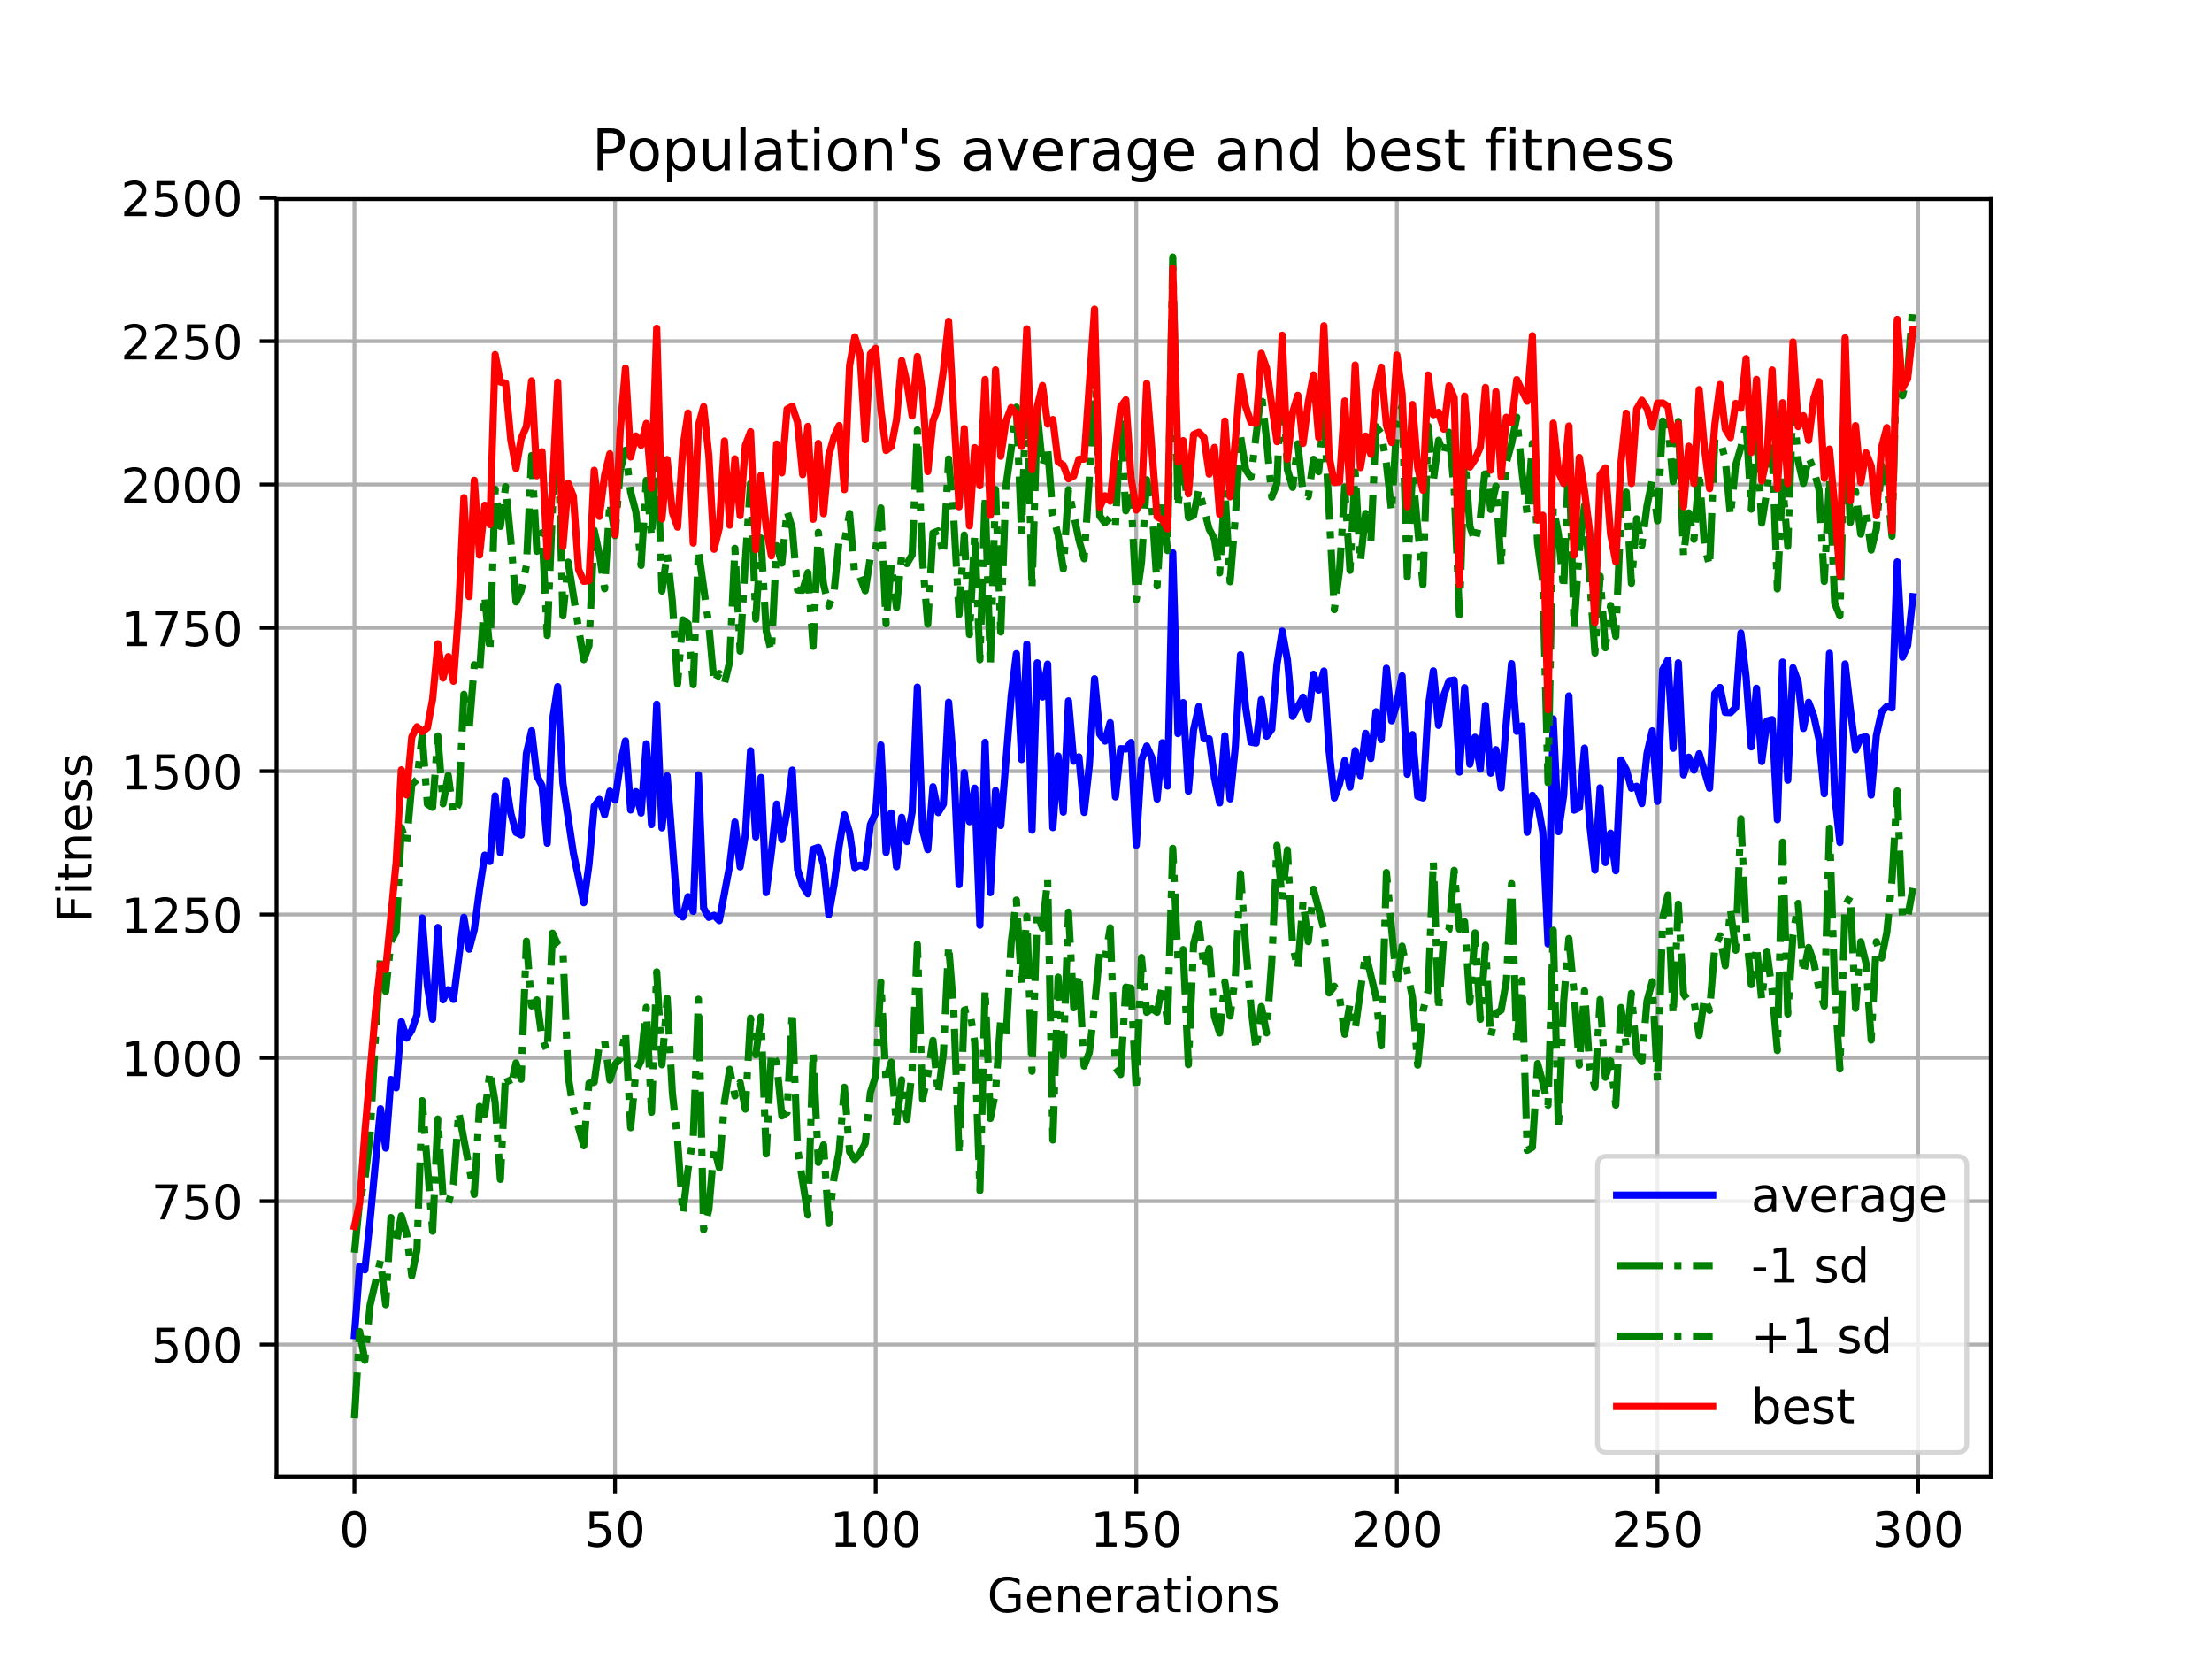 <?xml version="1.0" encoding="utf-8" standalone="no"?>
<!DOCTYPE svg PUBLIC "-//W3C//DTD SVG 1.1//EN"
  "http://www.w3.org/Graphics/SVG/1.1/DTD/svg11.dtd">
<!-- Created with matplotlib (https://matplotlib.org/) -->
<svg height="345.6pt" version="1.1" viewBox="0 0 460.8 345.6" width="460.8pt" xmlns="http://www.w3.org/2000/svg" xmlns:xlink="http://www.w3.org/1999/xlink">
 <defs>
  <style type="text/css">
*{stroke-linecap:butt;stroke-linejoin:round;}
  </style>
 </defs>
 <g id="figure_1">
  <g id="patch_1">
   <path d="M 0 345.6 
L 460.8 345.6 
L 460.8 0 
L 0 0 
z
" style="fill:#ffffff;"/>
  </g>
  <g id="axes_1">
   <g id="patch_2">
    <path d="M 57.6 307.584 
L 414.72 307.584 
L 414.72 41.472 
L 57.6 41.472 
z
" style="fill:#ffffff;"/>
   </g>
   <g id="matplotlib.axis_1">
    <g id="xtick_1">
     <g id="line2d_1">
      <path clip-path="url(#p1819b9c3e0)" d="M 73.833 307.584 
L 73.833 41.472 
" style="fill:none;stroke:#b0b0b0;stroke-linecap:square;stroke-width:0.8;"/>
     </g>
     <g id="line2d_2">
      <defs>
       <path d="M 0 0 
L 0 3.5 
" id="m75e67e2f37" style="stroke:#000000;stroke-width:0.8;"/>
      </defs>
      <g>
       <use style="stroke:#000000;stroke-width:0.8;" x="73.833" xlink:href="#m75e67e2f37" y="307.584"/>
      </g>
     </g>
     <g id="text_1">
      <!-- 0 -->
      <defs>
       <path d="M 31.781 66.406 
Q 24.172 66.406 20.328 58.906 
Q 16.5 51.422 16.5 36.375 
Q 16.5 21.391 20.328 13.891 
Q 24.172 6.391 31.781 6.391 
Q 39.453 6.391 43.281 13.891 
Q 47.125 21.391 47.125 36.375 
Q 47.125 51.422 43.281 58.906 
Q 39.453 66.406 31.781 66.406 
z
M 31.781 74.219 
Q 44.047 74.219 50.516 64.516 
Q 56.984 54.828 56.984 36.375 
Q 56.984 17.969 50.516 8.266 
Q 44.047 -1.422 31.781 -1.422 
Q 19.531 -1.422 13.062 8.266 
Q 6.594 17.969 6.594 36.375 
Q 6.594 54.828 13.062 64.516 
Q 19.531 74.219 31.781 74.219 
z
" id="DejaVuSans-48"/>
      </defs>
      <g transform="translate(70.651 322.182)scale(0.1 -0.1)">
       <use xlink:href="#DejaVuSans-48"/>
      </g>
     </g>
    </g>
    <g id="xtick_2">
     <g id="line2d_3">
      <path clip-path="url(#p1819b9c3e0)" d="M 128.123 307.584 
L 128.123 41.472 
" style="fill:none;stroke:#b0b0b0;stroke-linecap:square;stroke-width:0.8;"/>
     </g>
     <g id="line2d_4">
      <g>
       <use style="stroke:#000000;stroke-width:0.8;" x="128.123" xlink:href="#m75e67e2f37" y="307.584"/>
      </g>
     </g>
     <g id="text_2">
      <!-- 50 -->
      <defs>
       <path d="M 10.797 72.906 
L 49.516 72.906 
L 49.516 64.594 
L 19.828 64.594 
L 19.828 46.734 
Q 21.969 47.469 24.109 47.828 
Q 26.266 48.188 28.422 48.188 
Q 40.625 48.188 47.75 41.5 
Q 54.891 34.812 54.891 23.391 
Q 54.891 11.625 47.562 5.094 
Q 40.234 -1.422 26.906 -1.422 
Q 22.312 -1.422 17.547 -0.641 
Q 12.797 0.141 7.719 1.703 
L 7.719 11.625 
Q 12.109 9.234 16.797 8.062 
Q 21.484 6.891 26.703 6.891 
Q 35.156 6.891 40.078 11.328 
Q 45.016 15.766 45.016 23.391 
Q 45.016 31 40.078 35.438 
Q 35.156 39.891 26.703 39.891 
Q 22.75 39.891 18.812 39.016 
Q 14.891 38.141 10.797 36.281 
z
" id="DejaVuSans-53"/>
      </defs>
      <g transform="translate(121.76 322.182)scale(0.1 -0.1)">
       <use xlink:href="#DejaVuSans-53"/>
       <use x="63.623" xlink:href="#DejaVuSans-48"/>
      </g>
     </g>
    </g>
    <g id="xtick_3">
     <g id="line2d_5">
      <path clip-path="url(#p1819b9c3e0)" d="M 182.413 307.584 
L 182.413 41.472 
" style="fill:none;stroke:#b0b0b0;stroke-linecap:square;stroke-width:0.8;"/>
     </g>
     <g id="line2d_6">
      <g>
       <use style="stroke:#000000;stroke-width:0.8;" x="182.413" xlink:href="#m75e67e2f37" y="307.584"/>
      </g>
     </g>
     <g id="text_3">
      <!-- 100 -->
      <defs>
       <path d="M 12.406 8.297 
L 28.516 8.297 
L 28.516 63.922 
L 10.984 60.406 
L 10.984 69.391 
L 28.422 72.906 
L 38.281 72.906 
L 38.281 8.297 
L 54.391 8.297 
L 54.391 0 
L 12.406 0 
z
" id="DejaVuSans-49"/>
      </defs>
      <g transform="translate(172.869 322.182)scale(0.1 -0.1)">
       <use xlink:href="#DejaVuSans-49"/>
       <use x="63.623" xlink:href="#DejaVuSans-48"/>
       <use x="127.246" xlink:href="#DejaVuSans-48"/>
      </g>
     </g>
    </g>
    <g id="xtick_4">
     <g id="line2d_7">
      <path clip-path="url(#p1819b9c3e0)" d="M 236.703 307.584 
L 236.703 41.472 
" style="fill:none;stroke:#b0b0b0;stroke-linecap:square;stroke-width:0.8;"/>
     </g>
     <g id="line2d_8">
      <g>
       <use style="stroke:#000000;stroke-width:0.8;" x="236.703" xlink:href="#m75e67e2f37" y="307.584"/>
      </g>
     </g>
     <g id="text_4">
      <!-- 150 -->
      <g transform="translate(227.159 322.182)scale(0.1 -0.1)">
       <use xlink:href="#DejaVuSans-49"/>
       <use x="63.623" xlink:href="#DejaVuSans-53"/>
       <use x="127.246" xlink:href="#DejaVuSans-48"/>
      </g>
     </g>
    </g>
    <g id="xtick_5">
     <g id="line2d_9">
      <path clip-path="url(#p1819b9c3e0)" d="M 290.993 307.584 
L 290.993 41.472 
" style="fill:none;stroke:#b0b0b0;stroke-linecap:square;stroke-width:0.8;"/>
     </g>
     <g id="line2d_10">
      <g>
       <use style="stroke:#000000;stroke-width:0.8;" x="290.993" xlink:href="#m75e67e2f37" y="307.584"/>
      </g>
     </g>
     <g id="text_5">
      <!-- 200 -->
      <defs>
       <path d="M 19.188 8.297 
L 53.609 8.297 
L 53.609 0 
L 7.328 0 
L 7.328 8.297 
Q 12.938 14.109 22.625 23.891 
Q 32.328 33.688 34.812 36.531 
Q 39.547 41.844 41.422 45.531 
Q 43.312 49.219 43.312 52.781 
Q 43.312 58.594 39.234 62.25 
Q 35.156 65.922 28.609 65.922 
Q 23.969 65.922 18.812 64.312 
Q 13.672 62.703 7.812 59.422 
L 7.812 69.391 
Q 13.766 71.781 18.938 73 
Q 24.125 74.219 28.422 74.219 
Q 39.75 74.219 46.484 68.547 
Q 53.219 62.891 53.219 53.422 
Q 53.219 48.922 51.531 44.891 
Q 49.859 40.875 45.406 35.406 
Q 44.188 33.984 37.641 27.219 
Q 31.109 20.453 19.188 8.297 
z
" id="DejaVuSans-50"/>
      </defs>
      <g transform="translate(281.449 322.182)scale(0.1 -0.1)">
       <use xlink:href="#DejaVuSans-50"/>
       <use x="63.623" xlink:href="#DejaVuSans-48"/>
       <use x="127.246" xlink:href="#DejaVuSans-48"/>
      </g>
     </g>
    </g>
    <g id="xtick_6">
     <g id="line2d_11">
      <path clip-path="url(#p1819b9c3e0)" d="M 345.283 307.584 
L 345.283 41.472 
" style="fill:none;stroke:#b0b0b0;stroke-linecap:square;stroke-width:0.8;"/>
     </g>
     <g id="line2d_12">
      <g>
       <use style="stroke:#000000;stroke-width:0.8;" x="345.283" xlink:href="#m75e67e2f37" y="307.584"/>
      </g>
     </g>
     <g id="text_6">
      <!-- 250 -->
      <g transform="translate(335.739 322.182)scale(0.1 -0.1)">
       <use xlink:href="#DejaVuSans-50"/>
       <use x="63.623" xlink:href="#DejaVuSans-53"/>
       <use x="127.246" xlink:href="#DejaVuSans-48"/>
      </g>
     </g>
    </g>
    <g id="xtick_7">
     <g id="line2d_13">
      <path clip-path="url(#p1819b9c3e0)" d="M 399.573 307.584 
L 399.573 41.472 
" style="fill:none;stroke:#b0b0b0;stroke-linecap:square;stroke-width:0.8;"/>
     </g>
     <g id="line2d_14">
      <g>
       <use style="stroke:#000000;stroke-width:0.8;" x="399.573" xlink:href="#m75e67e2f37" y="307.584"/>
      </g>
     </g>
     <g id="text_7">
      <!-- 300 -->
      <defs>
       <path d="M 40.578 39.312 
Q 47.656 37.797 51.625 33 
Q 55.609 28.219 55.609 21.188 
Q 55.609 10.406 48.188 4.484 
Q 40.766 -1.422 27.094 -1.422 
Q 22.516 -1.422 17.656 -0.516 
Q 12.797 0.391 7.625 2.203 
L 7.625 11.719 
Q 11.719 9.328 16.594 8.109 
Q 21.484 6.891 26.812 6.891 
Q 36.078 6.891 40.938 10.547 
Q 45.797 14.203 45.797 21.188 
Q 45.797 27.641 41.281 31.266 
Q 36.766 34.906 28.719 34.906 
L 20.219 34.906 
L 20.219 43.016 
L 29.109 43.016 
Q 36.375 43.016 40.234 45.922 
Q 44.094 48.828 44.094 54.297 
Q 44.094 59.906 40.109 62.906 
Q 36.141 65.922 28.719 65.922 
Q 24.656 65.922 20.016 65.031 
Q 15.375 64.156 9.812 62.312 
L 9.812 71.094 
Q 15.438 72.656 20.344 73.438 
Q 25.25 74.219 29.594 74.219 
Q 40.828 74.219 47.359 69.109 
Q 53.906 64.016 53.906 55.328 
Q 53.906 49.266 50.438 45.094 
Q 46.969 40.922 40.578 39.312 
z
" id="DejaVuSans-51"/>
      </defs>
      <g transform="translate(390.029 322.182)scale(0.1 -0.1)">
       <use xlink:href="#DejaVuSans-51"/>
       <use x="63.623" xlink:href="#DejaVuSans-48"/>
       <use x="127.246" xlink:href="#DejaVuSans-48"/>
      </g>
     </g>
    </g>
    <g id="text_8">
     <!-- Generations -->
     <defs>
      <path d="M 59.516 10.406 
L 59.516 29.984 
L 43.406 29.984 
L 43.406 38.094 
L 69.281 38.094 
L 69.281 6.781 
Q 63.578 2.734 56.688 0.656 
Q 49.812 -1.422 42 -1.422 
Q 24.906 -1.422 15.25 8.562 
Q 5.609 18.562 5.609 36.375 
Q 5.609 54.25 15.25 64.234 
Q 24.906 74.219 42 74.219 
Q 49.125 74.219 55.547 72.453 
Q 61.969 70.703 67.391 67.281 
L 67.391 56.781 
Q 61.922 61.422 55.766 63.766 
Q 49.609 66.109 42.828 66.109 
Q 29.438 66.109 22.719 58.641 
Q 16.016 51.172 16.016 36.375 
Q 16.016 21.625 22.719 14.156 
Q 29.438 6.688 42.828 6.688 
Q 48.047 6.688 52.141 7.594 
Q 56.25 8.5 59.516 10.406 
z
" id="DejaVuSans-71"/>
      <path d="M 56.203 29.594 
L 56.203 25.203 
L 14.891 25.203 
Q 15.484 15.922 20.484 11.062 
Q 25.484 6.203 34.422 6.203 
Q 39.594 6.203 44.453 7.469 
Q 49.312 8.734 54.109 11.281 
L 54.109 2.781 
Q 49.266 0.734 44.188 -0.344 
Q 39.109 -1.422 33.891 -1.422 
Q 20.797 -1.422 13.156 6.188 
Q 5.516 13.812 5.516 26.812 
Q 5.516 40.234 12.766 48.109 
Q 20.016 56 32.328 56 
Q 43.359 56 49.781 48.891 
Q 56.203 41.797 56.203 29.594 
z
M 47.219 32.234 
Q 47.125 39.594 43.094 43.984 
Q 39.062 48.391 32.422 48.391 
Q 24.906 48.391 20.391 44.141 
Q 15.875 39.891 15.188 32.172 
z
" id="DejaVuSans-101"/>
      <path d="M 54.891 33.016 
L 54.891 0 
L 45.906 0 
L 45.906 32.719 
Q 45.906 40.484 42.875 44.328 
Q 39.844 48.188 33.797 48.188 
Q 26.516 48.188 22.312 43.547 
Q 18.109 38.922 18.109 30.906 
L 18.109 0 
L 9.078 0 
L 9.078 54.688 
L 18.109 54.688 
L 18.109 46.188 
Q 21.344 51.125 25.703 53.562 
Q 30.078 56 35.797 56 
Q 45.219 56 50.047 50.172 
Q 54.891 44.344 54.891 33.016 
z
" id="DejaVuSans-110"/>
      <path d="M 41.109 46.297 
Q 39.594 47.172 37.812 47.578 
Q 36.031 48 33.891 48 
Q 26.266 48 22.188 43.047 
Q 18.109 38.094 18.109 28.812 
L 18.109 0 
L 9.078 0 
L 9.078 54.688 
L 18.109 54.688 
L 18.109 46.188 
Q 20.953 51.172 25.484 53.578 
Q 30.031 56 36.531 56 
Q 37.453 56 38.578 55.875 
Q 39.703 55.766 41.062 55.516 
z
" id="DejaVuSans-114"/>
      <path d="M 34.281 27.484 
Q 23.391 27.484 19.188 25 
Q 14.984 22.516 14.984 16.5 
Q 14.984 11.719 18.141 8.906 
Q 21.297 6.109 26.703 6.109 
Q 34.188 6.109 38.703 11.406 
Q 43.219 16.703 43.219 25.484 
L 43.219 27.484 
z
M 52.203 31.203 
L 52.203 0 
L 43.219 0 
L 43.219 8.297 
Q 40.141 3.328 35.547 0.953 
Q 30.953 -1.422 24.312 -1.422 
Q 15.922 -1.422 10.953 3.297 
Q 6 8.016 6 15.922 
Q 6 25.141 12.172 29.828 
Q 18.359 34.516 30.609 34.516 
L 43.219 34.516 
L 43.219 35.406 
Q 43.219 41.609 39.141 45 
Q 35.062 48.391 27.688 48.391 
Q 23 48.391 18.547 47.266 
Q 14.109 46.141 10.016 43.891 
L 10.016 52.203 
Q 14.938 54.109 19.578 55.047 
Q 24.219 56 28.609 56 
Q 40.484 56 46.344 49.844 
Q 52.203 43.703 52.203 31.203 
z
" id="DejaVuSans-97"/>
      <path d="M 18.312 70.219 
L 18.312 54.688 
L 36.812 54.688 
L 36.812 47.703 
L 18.312 47.703 
L 18.312 18.016 
Q 18.312 11.328 20.141 9.422 
Q 21.969 7.516 27.594 7.516 
L 36.812 7.516 
L 36.812 0 
L 27.594 0 
Q 17.188 0 13.234 3.875 
Q 9.281 7.766 9.281 18.016 
L 9.281 47.703 
L 2.688 47.703 
L 2.688 54.688 
L 9.281 54.688 
L 9.281 70.219 
z
" id="DejaVuSans-116"/>
      <path d="M 9.422 54.688 
L 18.406 54.688 
L 18.406 0 
L 9.422 0 
z
M 9.422 75.984 
L 18.406 75.984 
L 18.406 64.594 
L 9.422 64.594 
z
" id="DejaVuSans-105"/>
      <path d="M 30.609 48.391 
Q 23.391 48.391 19.188 42.75 
Q 14.984 37.109 14.984 27.297 
Q 14.984 17.484 19.156 11.844 
Q 23.344 6.203 30.609 6.203 
Q 37.797 6.203 41.984 11.859 
Q 46.188 17.531 46.188 27.297 
Q 46.188 37.016 41.984 42.703 
Q 37.797 48.391 30.609 48.391 
z
M 30.609 56 
Q 42.328 56 49.016 48.375 
Q 55.719 40.766 55.719 27.297 
Q 55.719 13.875 49.016 6.219 
Q 42.328 -1.422 30.609 -1.422 
Q 18.844 -1.422 12.172 6.219 
Q 5.516 13.875 5.516 27.297 
Q 5.516 40.766 12.172 48.375 
Q 18.844 56 30.609 56 
z
" id="DejaVuSans-111"/>
      <path d="M 44.281 53.078 
L 44.281 44.578 
Q 40.484 46.531 36.375 47.5 
Q 32.281 48.484 27.875 48.484 
Q 21.188 48.484 17.844 46.438 
Q 14.5 44.391 14.5 40.281 
Q 14.5 37.156 16.891 35.375 
Q 19.281 33.594 26.516 31.984 
L 29.594 31.297 
Q 39.156 29.25 43.188 25.516 
Q 47.219 21.781 47.219 15.094 
Q 47.219 7.469 41.188 3.016 
Q 35.156 -1.422 24.609 -1.422 
Q 20.219 -1.422 15.453 -0.562 
Q 10.688 0.297 5.422 2 
L 5.422 11.281 
Q 10.406 8.688 15.234 7.391 
Q 20.062 6.109 24.812 6.109 
Q 31.156 6.109 34.562 8.281 
Q 37.984 10.453 37.984 14.406 
Q 37.984 18.062 35.516 20.016 
Q 33.062 21.969 24.703 23.781 
L 21.578 24.516 
Q 13.234 26.266 9.516 29.906 
Q 5.812 33.547 5.812 39.891 
Q 5.812 47.609 11.281 51.797 
Q 16.75 56 26.812 56 
Q 31.781 56 36.172 55.266 
Q 40.578 54.547 44.281 53.078 
z
" id="DejaVuSans-115"/>
     </defs>
     <g transform="translate(205.662 335.861)scale(0.1 -0.1)">
      <use xlink:href="#DejaVuSans-71"/>
      <use x="77.49" xlink:href="#DejaVuSans-101"/>
      <use x="139.014" xlink:href="#DejaVuSans-110"/>
      <use x="202.393" xlink:href="#DejaVuSans-101"/>
      <use x="263.916" xlink:href="#DejaVuSans-114"/>
      <use x="305.029" xlink:href="#DejaVuSans-97"/>
      <use x="366.309" xlink:href="#DejaVuSans-116"/>
      <use x="405.518" xlink:href="#DejaVuSans-105"/>
      <use x="433.301" xlink:href="#DejaVuSans-111"/>
      <use x="494.482" xlink:href="#DejaVuSans-110"/>
      <use x="557.861" xlink:href="#DejaVuSans-115"/>
     </g>
    </g>
   </g>
   <g id="matplotlib.axis_2">
    <g id="ytick_1">
     <g id="line2d_15">
      <path clip-path="url(#p1819b9c3e0)" d="M 57.6 280.083 
L 414.72 280.083 
" style="fill:none;stroke:#b0b0b0;stroke-linecap:square;stroke-width:0.8;"/>
     </g>
     <g id="line2d_16">
      <defs>
       <path d="M 0 0 
L -3.5 0 
" id="m2880aa1043" style="stroke:#000000;stroke-width:0.8;"/>
      </defs>
      <g>
       <use style="stroke:#000000;stroke-width:0.8;" x="57.6" xlink:href="#m2880aa1043" y="280.083"/>
      </g>
     </g>
     <g id="text_9">
      <!-- 500 -->
      <g transform="translate(31.512 283.883)scale(0.1 -0.1)">
       <use xlink:href="#DejaVuSans-53"/>
       <use x="63.623" xlink:href="#DejaVuSans-48"/>
       <use x="127.246" xlink:href="#DejaVuSans-48"/>
      </g>
     </g>
    </g>
    <g id="ytick_2">
     <g id="line2d_17">
      <path clip-path="url(#p1819b9c3e0)" d="M 57.6 250.224 
L 414.72 250.224 
" style="fill:none;stroke:#b0b0b0;stroke-linecap:square;stroke-width:0.8;"/>
     </g>
     <g id="line2d_18">
      <g>
       <use style="stroke:#000000;stroke-width:0.8;" x="57.6" xlink:href="#m2880aa1043" y="250.224"/>
      </g>
     </g>
     <g id="text_10">
      <!-- 750 -->
      <defs>
       <path d="M 8.203 72.906 
L 55.078 72.906 
L 55.078 68.703 
L 28.609 0 
L 18.312 0 
L 43.219 64.594 
L 8.203 64.594 
z
" id="DejaVuSans-55"/>
      </defs>
      <g transform="translate(31.512 254.023)scale(0.1 -0.1)">
       <use xlink:href="#DejaVuSans-55"/>
       <use x="63.623" xlink:href="#DejaVuSans-53"/>
       <use x="127.246" xlink:href="#DejaVuSans-48"/>
      </g>
     </g>
    </g>
    <g id="ytick_3">
     <g id="line2d_19">
      <path clip-path="url(#p1819b9c3e0)" d="M 57.6 220.365 
L 414.72 220.365 
" style="fill:none;stroke:#b0b0b0;stroke-linecap:square;stroke-width:0.8;"/>
     </g>
     <g id="line2d_20">
      <g>
       <use style="stroke:#000000;stroke-width:0.8;" x="57.6" xlink:href="#m2880aa1043" y="220.365"/>
      </g>
     </g>
     <g id="text_11">
      <!-- 1000 -->
      <g transform="translate(25.15 224.164)scale(0.1 -0.1)">
       <use xlink:href="#DejaVuSans-49"/>
       <use x="63.623" xlink:href="#DejaVuSans-48"/>
       <use x="127.246" xlink:href="#DejaVuSans-48"/>
       <use x="190.869" xlink:href="#DejaVuSans-48"/>
      </g>
     </g>
    </g>
    <g id="ytick_4">
     <g id="line2d_21">
      <path clip-path="url(#p1819b9c3e0)" d="M 57.6 190.506 
L 414.72 190.506 
" style="fill:none;stroke:#b0b0b0;stroke-linecap:square;stroke-width:0.8;"/>
     </g>
     <g id="line2d_22">
      <g>
       <use style="stroke:#000000;stroke-width:0.8;" x="57.6" xlink:href="#m2880aa1043" y="190.506"/>
      </g>
     </g>
     <g id="text_12">
      <!-- 1250 -->
      <g transform="translate(25.15 194.305)scale(0.1 -0.1)">
       <use xlink:href="#DejaVuSans-49"/>
       <use x="63.623" xlink:href="#DejaVuSans-50"/>
       <use x="127.246" xlink:href="#DejaVuSans-53"/>
       <use x="190.869" xlink:href="#DejaVuSans-48"/>
      </g>
     </g>
    </g>
    <g id="ytick_5">
     <g id="line2d_23">
      <path clip-path="url(#p1819b9c3e0)" d="M 57.6 160.646 
L 414.72 160.646 
" style="fill:none;stroke:#b0b0b0;stroke-linecap:square;stroke-width:0.8;"/>
     </g>
     <g id="line2d_24">
      <g>
       <use style="stroke:#000000;stroke-width:0.8;" x="57.6" xlink:href="#m2880aa1043" y="160.646"/>
      </g>
     </g>
     <g id="text_13">
      <!-- 1500 -->
      <g transform="translate(25.15 164.446)scale(0.1 -0.1)">
       <use xlink:href="#DejaVuSans-49"/>
       <use x="63.623" xlink:href="#DejaVuSans-53"/>
       <use x="127.246" xlink:href="#DejaVuSans-48"/>
       <use x="190.869" xlink:href="#DejaVuSans-48"/>
      </g>
     </g>
    </g>
    <g id="ytick_6">
     <g id="line2d_25">
      <path clip-path="url(#p1819b9c3e0)" d="M 57.6 130.787 
L 414.72 130.787 
" style="fill:none;stroke:#b0b0b0;stroke-linecap:square;stroke-width:0.8;"/>
     </g>
     <g id="line2d_26">
      <g>
       <use style="stroke:#000000;stroke-width:0.8;" x="57.6" xlink:href="#m2880aa1043" y="130.787"/>
      </g>
     </g>
     <g id="text_14">
      <!-- 1750 -->
      <g transform="translate(25.15 134.586)scale(0.1 -0.1)">
       <use xlink:href="#DejaVuSans-49"/>
       <use x="63.623" xlink:href="#DejaVuSans-55"/>
       <use x="127.246" xlink:href="#DejaVuSans-53"/>
       <use x="190.869" xlink:href="#DejaVuSans-48"/>
      </g>
     </g>
    </g>
    <g id="ytick_7">
     <g id="line2d_27">
      <path clip-path="url(#p1819b9c3e0)" d="M 57.6 100.928 
L 414.72 100.928 
" style="fill:none;stroke:#b0b0b0;stroke-linecap:square;stroke-width:0.8;"/>
     </g>
     <g id="line2d_28">
      <g>
       <use style="stroke:#000000;stroke-width:0.8;" x="57.6" xlink:href="#m2880aa1043" y="100.928"/>
      </g>
     </g>
     <g id="text_15">
      <!-- 2000 -->
      <g transform="translate(25.15 104.727)scale(0.1 -0.1)">
       <use xlink:href="#DejaVuSans-50"/>
       <use x="63.623" xlink:href="#DejaVuSans-48"/>
       <use x="127.246" xlink:href="#DejaVuSans-48"/>
       <use x="190.869" xlink:href="#DejaVuSans-48"/>
      </g>
     </g>
    </g>
    <g id="ytick_8">
     <g id="line2d_29">
      <path clip-path="url(#p1819b9c3e0)" d="M 57.6 71.069 
L 414.72 71.069 
" style="fill:none;stroke:#b0b0b0;stroke-linecap:square;stroke-width:0.8;"/>
     </g>
     <g id="line2d_30">
      <g>
       <use style="stroke:#000000;stroke-width:0.8;" x="57.6" xlink:href="#m2880aa1043" y="71.069"/>
      </g>
     </g>
     <g id="text_16">
      <!-- 2250 -->
      <g transform="translate(25.15 74.868)scale(0.1 -0.1)">
       <use xlink:href="#DejaVuSans-50"/>
       <use x="63.623" xlink:href="#DejaVuSans-50"/>
       <use x="127.246" xlink:href="#DejaVuSans-53"/>
       <use x="190.869" xlink:href="#DejaVuSans-48"/>
      </g>
     </g>
    </g>
    <g id="ytick_9">
     <g id="line2d_31">
      <path clip-path="url(#p1819b9c3e0)" d="M 57.6 41.209 
L 414.72 41.209 
" style="fill:none;stroke:#b0b0b0;stroke-linecap:square;stroke-width:0.8;"/>
     </g>
     <g id="line2d_32">
      <g>
       <use style="stroke:#000000;stroke-width:0.8;" x="57.6" xlink:href="#m2880aa1043" y="41.209"/>
      </g>
     </g>
     <g id="text_17">
      <!-- 2500 -->
      <g transform="translate(25.15 45.009)scale(0.1 -0.1)">
       <use xlink:href="#DejaVuSans-50"/>
       <use x="63.623" xlink:href="#DejaVuSans-53"/>
       <use x="127.246" xlink:href="#DejaVuSans-48"/>
       <use x="190.869" xlink:href="#DejaVuSans-48"/>
      </g>
     </g>
    </g>
    <g id="text_18">
     <!-- Fitness -->
     <defs>
      <path d="M 9.812 72.906 
L 51.703 72.906 
L 51.703 64.594 
L 19.672 64.594 
L 19.672 43.109 
L 48.578 43.109 
L 48.578 34.812 
L 19.672 34.812 
L 19.672 0 
L 9.812 0 
z
" id="DejaVuSans-70"/>
     </defs>
     <g transform="translate(19.07 192.202)rotate(-90)scale(0.1 -0.1)">
      <use xlink:href="#DejaVuSans-70"/>
      <use x="57.41" xlink:href="#DejaVuSans-105"/>
      <use x="85.193" xlink:href="#DejaVuSans-116"/>
      <use x="124.402" xlink:href="#DejaVuSans-110"/>
      <use x="187.781" xlink:href="#DejaVuSans-101"/>
      <use x="249.305" xlink:href="#DejaVuSans-115"/>
      <use x="301.404" xlink:href="#DejaVuSans-115"/>
     </g>
    </g>
   </g>
   <g id="line2d_33">
    <path clip-path="url(#p1819b9c3e0)" d="M 73.833 278.227 
L 74.919 263.78 
L 76.004 264.54 
L 77.09 254.168 
L 79.262 230.969 
L 80.348 239.167 
L 81.433 224.884 
L 82.519 226.62 
L 83.605 212.833 
L 84.691 216.259 
L 85.777 214.608 
L 86.862 211.383 
L 87.948 191.228 
L 89.034 205.341 
L 90.12 212.332 
L 91.206 193.215 
L 92.291 208.28 
L 93.377 206.174 
L 94.463 208.2 
L 96.635 191.097 
L 97.72 197.73 
L 98.806 193.645 
L 99.892 185.336 
L 100.978 178.14 
L 102.064 179.465 
L 103.149 165.79 
L 104.235 177.67 
L 105.321 162.622 
L 106.407 169.42 
L 107.493 173.409 
L 108.578 173.948 
L 109.664 156.934 
L 110.75 152.235 
L 111.836 161.573 
L 112.922 163.677 
L 114.007 175.664 
L 115.093 150.112 
L 116.179 143.035 
L 117.265 163.131 
L 119.436 177.66 
L 121.608 188.047 
L 122.694 180.079 
L 123.78 167.962 
L 124.865 166.541 
L 125.951 169.733 
L 127.037 164.811 
L 128.123 166.663 
L 129.209 159.195 
L 130.294 154.342 
L 131.38 168.733 
L 132.466 164.915 
L 133.552 169.375 
L 134.638 154.95 
L 135.723 171.78 
L 136.809 146.702 
L 137.895 172.471 
L 138.981 161.622 
L 141.152 190.022 
L 142.238 191.026 
L 143.324 186.793 
L 144.41 189.854 
L 145.496 161.407 
L 146.581 189.199 
L 147.667 191.111 
L 148.753 190.662 
L 149.839 191.788 
L 152.01 180.283 
L 153.096 171.258 
L 154.182 180.59 
L 155.268 173.91 
L 156.354 156.391 
L 157.439 174.354 
L 158.525 161.959 
L 159.611 185.936 
L 160.697 177.532 
L 161.783 167.508 
L 162.868 174.883 
L 163.954 169.119 
L 165.04 160.425 
L 166.126 181.046 
L 167.212 184.495 
L 168.297 186.201 
L 169.383 176.915 
L 170.469 176.521 
L 171.555 180.086 
L 172.641 190.564 
L 173.726 184.462 
L 174.812 176.244 
L 175.898 169.735 
L 176.984 173.452 
L 178.07 180.744 
L 179.155 180.213 
L 180.241 180.606 
L 181.327 171.755 
L 182.413 169.318 
L 183.499 155.199 
L 184.584 177.579 
L 185.67 169.369 
L 186.756 180.548 
L 187.842 170.264 
L 188.928 175.314 
L 190.013 169.213 
L 191.099 143.138 
L 192.185 172.88 
L 193.271 176.997 
L 194.357 163.89 
L 195.442 169.278 
L 196.528 167.494 
L 197.614 146.275 
L 198.7 159.626 
L 199.786 184.29 
L 200.871 160.944 
L 201.957 171.176 
L 203.043 164.179 
L 204.129 192.729 
L 205.215 154.642 
L 206.3 185.952 
L 207.386 164.695 
L 208.472 171.974 
L 210.644 145.003 
L 211.729 136.167 
L 212.815 158.22 
L 213.901 134.206 
L 214.987 172.944 
L 216.073 138.076 
L 217.158 145.21 
L 218.244 138.335 
L 219.33 172.417 
L 220.416 157.498 
L 221.502 169.186 
L 222.587 146.012 
L 223.673 158.585 
L 224.759 157.677 
L 225.845 169.241 
L 226.931 159.409 
L 228.016 141.398 
L 229.102 152.948 
L 230.188 154.386 
L 231.274 150.541 
L 232.36 166.013 
L 233.445 155.964 
L 234.531 156.029 
L 235.617 154.664 
L 236.703 176.083 
L 237.789 158.33 
L 238.875 155.414 
L 239.96 157.83 
L 241.046 166.466 
L 242.132 154.722 
L 243.218 163.754 
L 244.304 115.149 
L 245.389 152.825 
L 246.475 146.361 
L 247.561 164.823 
L 248.647 152.026 
L 249.733 147.197 
L 250.818 153.9 
L 251.904 153.92 
L 252.99 162.024 
L 254.076 167.259 
L 255.162 153.275 
L 256.247 166.426 
L 257.333 155.649 
L 258.419 136.406 
L 259.505 147.43 
L 260.591 154.604 
L 261.676 154.797 
L 262.762 145.746 
L 263.848 153.369 
L 264.934 151.925 
L 266.02 138.408 
L 267.105 131.473 
L 268.191 137.434 
L 269.277 149.255 
L 271.449 145.225 
L 272.534 149.807 
L 273.62 140.461 
L 274.706 143.759 
L 275.792 139.791 
L 276.878 156.487 
L 277.963 166.233 
L 279.049 163.316 
L 280.135 158.446 
L 281.221 163.983 
L 282.307 156.366 
L 283.392 161.59 
L 284.478 152.777 
L 285.564 158.016 
L 286.65 148.277 
L 287.736 154.072 
L 288.821 139.21 
L 289.907 150.169 
L 290.993 146.552 
L 292.079 140.794 
L 293.165 161.302 
L 294.25 153.034 
L 295.336 165.887 
L 296.422 166.224 
L 297.508 147.547 
L 298.594 139.756 
L 299.679 151.112 
L 300.765 144.893 
L 301.851 141.859 
L 302.937 141.677 
L 304.023 160.835 
L 305.108 143.263 
L 306.194 159.194 
L 307.28 153.585 
L 308.366 160.215 
L 309.452 146.943 
L 310.537 161.07 
L 311.623 156.169 
L 312.709 164.14 
L 313.795 150.411 
L 314.881 138.253 
L 315.966 152.364 
L 317.052 151.22 
L 318.138 173.386 
L 319.224 165.683 
L 320.31 167.366 
L 321.395 173.377 
L 322.481 196.645 
L 323.567 149.769 
L 324.653 173.258 
L 325.739 165.662 
L 326.824 144.972 
L 327.91 168.763 
L 328.996 168.265 
L 330.082 155.848 
L 331.168 171.643 
L 332.253 181.276 
L 333.339 164.118 
L 334.425 179.683 
L 335.511 173.573 
L 336.597 181.395 
L 337.682 158.308 
L 338.768 160.302 
L 339.854 164.219 
L 340.94 163.796 
L 342.026 167.407 
L 343.111 156.907 
L 344.197 152.249 
L 345.283 166.938 
L 346.369 139.521 
L 347.455 137.502 
L 348.54 155.89 
L 349.626 138.072 
L 350.712 161.42 
L 351.798 157.744 
L 352.884 160.441 
L 353.969 157.017 
L 356.141 164.206 
L 357.227 144.456 
L 358.313 143.21 
L 359.398 148.411 
L 360.484 148.46 
L 361.57 147.411 
L 362.656 131.869 
L 363.742 140.969 
L 364.827 155.593 
L 365.913 143.374 
L 366.999 158.64 
L 368.085 150.195 
L 369.171 149.906 
L 370.256 170.768 
L 371.342 137.916 
L 372.428 162.529 
L 373.514 139.104 
L 374.6 142.115 
L 375.685 151.766 
L 376.771 146.297 
L 377.857 149.182 
L 378.943 154.089 
L 380.029 165.355 
L 381.114 136.095 
L 382.2 165.663 
L 383.286 175.499 
L 384.372 138.308 
L 385.458 147.789 
L 386.543 156.211 
L 387.629 153.719 
L 388.715 153.481 
L 389.801 165.629 
L 390.887 153.191 
L 391.972 148.28 
L 393.058 147.169 
L 394.144 147.484 
L 395.23 117.053 
L 396.316 136.888 
L 397.401 134.457 
L 398.487 124.3 
L 398.487 124.3 
" style="fill:none;stroke:#0000ff;stroke-linecap:square;stroke-width:1.5;"/>
   </g>
   <g id="line2d_34">
    <path clip-path="url(#p1819b9c3e0)" d="M 73.833 295.488 
L 74.919 277.383 
L 76.004 283.394 
L 77.09 271.883 
L 79.262 262.562 
L 80.348 271.804 
L 81.433 253.64 
L 82.519 259.118 
L 83.605 253.278 
L 84.691 256.827 
L 85.777 265.791 
L 86.862 260.335 
L 87.948 229.288 
L 90.12 256.478 
L 91.206 233.111 
L 92.291 249.117 
L 93.377 250.846 
L 94.463 246.774 
L 95.549 231.629 
L 98.806 248.813 
L 99.892 230.485 
L 100.978 232.163 
L 102.064 223.127 
L 103.149 229.665 
L 104.235 245.685 
L 105.321 223.869 
L 106.407 226.351 
L 107.493 221.431 
L 108.578 224.83 
L 109.664 196.053 
L 110.75 209.567 
L 111.836 208.295 
L 112.922 216.369 
L 114.007 218.945 
L 115.093 194.4 
L 116.179 196.769 
L 117.265 197.976 
L 118.351 224.117 
L 119.436 231.039 
L 121.608 238.68 
L 122.694 225.647 
L 123.78 225.46 
L 124.865 217.592 
L 125.951 216.821 
L 127.037 225.012 
L 128.123 221.743 
L 129.209 220.523 
L 130.294 214.884 
L 131.38 234.922 
L 132.466 223.173 
L 133.552 220.972 
L 134.638 209.835 
L 135.723 231.701 
L 136.809 202.459 
L 137.895 221.822 
L 138.981 207.934 
L 140.067 227.684 
L 141.152 237.552 
L 142.238 252.923 
L 143.324 243.68 
L 144.41 237.078 
L 145.496 208.167 
L 146.581 256.168 
L 147.667 251.99 
L 148.753 239.064 
L 149.839 243.28 
L 150.925 229.574 
L 152.01 222.752 
L 153.096 228.284 
L 154.182 225.514 
L 155.268 231.044 
L 156.354 212.099 
L 157.439 219.725 
L 158.525 211.836 
L 159.611 240.383 
L 160.697 219.336 
L 161.783 221.331 
L 162.868 232.465 
L 163.954 231.78 
L 165.04 210.795 
L 166.126 239.188 
L 168.297 253.116 
L 169.383 219.193 
L 170.469 242.153 
L 171.555 238.5 
L 172.641 254.88 
L 173.726 245.428 
L 174.812 239.932 
L 175.898 226.496 
L 176.984 239.94 
L 178.07 241.537 
L 179.155 240.284 
L 180.241 238.139 
L 181.327 227.576 
L 182.413 224.171 
L 183.499 204.582 
L 184.584 225.222 
L 185.67 221.254 
L 186.756 234.531 
L 187.842 224.941 
L 188.928 233.224 
L 190.013 222.83 
L 191.099 196.708 
L 192.185 228.982 
L 193.271 223.973 
L 194.357 216.723 
L 195.442 227.955 
L 196.528 219.348 
L 197.614 196.942 
L 198.7 210.933 
L 199.786 240.561 
L 200.871 210.423 
L 201.957 210.169 
L 203.043 217.053 
L 204.129 248.028 
L 205.215 206.101 
L 206.3 233.002 
L 207.386 227.431 
L 208.472 212.288 
L 209.558 216.597 
L 210.644 196.389 
L 211.729 187.506 
L 212.815 205.216 
L 213.901 190.872 
L 214.987 223.169 
L 216.073 190.131 
L 217.158 193.33 
L 218.244 183.229 
L 219.33 237.485 
L 220.416 203.547 
L 221.502 219.847 
L 222.587 190.014 
L 223.673 209.936 
L 224.759 202.893 
L 225.845 222.09 
L 226.931 219.232 
L 228.016 209.565 
L 229.102 198.384 
L 230.188 199.854 
L 231.274 193.268 
L 232.36 222.444 
L 233.445 223.848 
L 234.531 205.637 
L 235.617 205.845 
L 236.703 227.219 
L 237.789 199.464 
L 238.875 210.893 
L 239.96 210.115 
L 241.046 210.877 
L 242.132 205.32 
L 243.218 212.803 
L 244.304 176.729 
L 245.389 199.928 
L 246.475 197.818 
L 247.561 221.794 
L 248.647 196.658 
L 249.733 192.48 
L 250.818 201.66 
L 251.904 197.589 
L 252.99 211.78 
L 254.076 215.191 
L 255.162 204.546 
L 256.247 211.67 
L 257.333 203.57 
L 258.419 182.002 
L 259.505 197.054 
L 260.591 209.746 
L 261.676 218.691 
L 262.762 209.682 
L 263.848 215.168 
L 264.934 200.277 
L 266.02 176.113 
L 267.105 187.35 
L 268.191 177.047 
L 269.277 196.987 
L 270.363 201.817 
L 271.449 187.747 
L 272.534 196.156 
L 273.62 185.237 
L 275.792 193.511 
L 276.878 206.835 
L 277.963 205.458 
L 279.049 207.755 
L 280.135 215.45 
L 281.221 209.145 
L 282.307 214.39 
L 284.478 198.586 
L 286.65 207.701 
L 287.736 217.864 
L 288.821 181.764 
L 290.993 205.289 
L 292.079 197.088 
L 294.25 207.8 
L 295.336 221.885 
L 296.422 210.624 
L 297.508 206.342 
L 298.594 179.386 
L 299.679 210.505 
L 300.765 195.022 
L 301.851 193.671 
L 302.937 181.306 
L 304.023 193.582 
L 305.108 192.005 
L 306.194 208.755 
L 307.28 194.34 
L 308.366 212.355 
L 309.452 196.886 
L 310.537 216.015 
L 311.623 211.056 
L 312.709 210.455 
L 313.795 204.405 
L 314.881 184.069 
L 315.966 217.836 
L 317.052 204.211 
L 318.138 239.636 
L 319.224 239.013 
L 320.31 221.566 
L 321.395 225.556 
L 322.481 230.242 
L 323.567 193.769 
L 324.653 235.26 
L 325.739 208.612 
L 326.824 195.519 
L 327.91 206.836 
L 328.996 221.875 
L 330.082 206.371 
L 331.168 222.434 
L 332.253 226.519 
L 333.339 208.215 
L 334.425 224.427 
L 335.511 221.012 
L 336.597 230.223 
L 337.682 209.876 
L 338.768 218.084 
L 339.854 206.923 
L 340.94 219.517 
L 342.026 221.155 
L 343.111 208.479 
L 344.197 204.499 
L 345.283 225.373 
L 346.369 191.34 
L 347.455 186.443 
L 348.54 211.457 
L 349.626 188.36 
L 350.712 207.043 
L 351.798 208.641 
L 352.884 208.522 
L 353.969 215.698 
L 355.055 207.933 
L 356.141 210.475 
L 357.227 197.348 
L 358.313 194.938 
L 359.398 201.186 
L 360.484 189.46 
L 361.57 197.949 
L 362.656 170.56 
L 363.742 193.692 
L 364.827 205.115 
L 365.913 197.166 
L 366.999 208.302 
L 368.085 198.163 
L 369.171 206.5 
L 370.256 218.852 
L 371.342 175.437 
L 372.428 211.24 
L 373.514 194.74 
L 374.6 188.194 
L 375.685 202.821 
L 376.771 197.369 
L 377.857 200.466 
L 378.943 206.123 
L 380.029 209.589 
L 381.114 172.53 
L 382.2 205.699 
L 383.286 222.687 
L 384.372 188.701 
L 385.458 186.733 
L 386.543 210.062 
L 387.629 196.172 
L 388.715 200.664 
L 389.801 216.664 
L 390.887 196.174 
L 391.972 199.572 
L 393.058 194.258 
L 394.144 183.272 
L 395.23 164.766 
L 396.316 191.341 
L 397.401 191.079 
L 398.487 185.007 
L 398.487 185.007 
" style="fill:none;stroke:#008000;stroke-dasharray:9.6,2.4,1.5,2.4;stroke-dashoffset:0;stroke-width:1.5;"/>
   </g>
   <g id="line2d_35">
    <path clip-path="url(#p1819b9c3e0)" d="M 73.833 260.966 
L 74.919 250.177 
L 76.004 245.687 
L 77.09 236.452 
L 78.176 216.711 
L 79.262 199.376 
L 80.348 206.531 
L 81.433 196.128 
L 82.519 194.123 
L 83.605 172.389 
L 84.691 175.691 
L 85.777 163.425 
L 86.862 162.431 
L 87.948 153.169 
L 89.034 167.518 
L 90.12 168.186 
L 91.206 153.319 
L 92.291 167.444 
L 93.377 161.501 
L 94.463 169.626 
L 95.549 167.416 
L 96.635 144.64 
L 97.72 152.008 
L 98.806 138.476 
L 99.892 140.188 
L 100.978 124.118 
L 102.064 135.803 
L 103.149 101.915 
L 104.235 109.655 
L 105.321 101.376 
L 106.407 112.489 
L 107.493 125.387 
L 108.578 123.066 
L 109.664 117.815 
L 110.75 94.902 
L 111.836 114.851 
L 112.922 110.985 
L 114.007 132.383 
L 115.093 105.824 
L 116.179 89.301 
L 117.265 128.287 
L 118.351 117.095 
L 120.522 130.848 
L 121.608 137.414 
L 122.694 134.511 
L 123.78 110.464 
L 124.865 115.49 
L 125.951 122.645 
L 127.037 104.611 
L 128.123 111.582 
L 129.209 97.867 
L 130.294 93.8 
L 131.38 102.544 
L 132.466 106.657 
L 133.552 117.779 
L 134.638 100.066 
L 135.723 111.859 
L 136.809 90.945 
L 137.895 123.12 
L 138.981 115.309 
L 140.067 125.293 
L 141.152 142.492 
L 142.238 129.129 
L 143.324 129.905 
L 144.41 142.63 
L 145.496 114.648 
L 147.667 130.232 
L 148.753 142.259 
L 149.839 140.296 
L 150.925 142.364 
L 152.01 137.813 
L 153.096 114.231 
L 154.182 135.665 
L 155.268 116.777 
L 156.354 100.684 
L 157.439 128.984 
L 158.525 112.082 
L 159.611 131.489 
L 160.697 135.728 
L 161.783 113.684 
L 162.868 117.302 
L 163.954 106.459 
L 165.04 110.054 
L 166.126 122.903 
L 167.212 122.968 
L 168.297 119.285 
L 169.383 134.636 
L 170.469 110.89 
L 171.555 121.671 
L 172.641 126.248 
L 173.726 123.496 
L 174.812 112.556 
L 175.898 112.974 
L 176.984 106.963 
L 178.07 119.951 
L 179.155 120.142 
L 180.241 123.073 
L 181.327 115.933 
L 182.413 114.465 
L 183.499 105.815 
L 184.584 129.935 
L 185.67 117.484 
L 186.756 126.565 
L 187.842 115.588 
L 188.928 117.403 
L 190.013 115.596 
L 191.099 89.567 
L 192.185 116.778 
L 193.271 130.022 
L 194.357 111.058 
L 195.442 110.602 
L 196.528 115.639 
L 197.614 95.608 
L 198.7 108.32 
L 199.786 128.02 
L 200.871 111.464 
L 201.957 132.184 
L 203.043 111.305 
L 204.129 137.43 
L 205.215 103.183 
L 206.3 138.902 
L 207.386 101.959 
L 208.472 131.659 
L 209.558 101.201 
L 210.644 93.617 
L 211.729 84.827 
L 212.815 111.225 
L 213.901 77.54 
L 214.987 122.72 
L 216.073 86.021 
L 217.158 97.089 
L 218.244 93.441 
L 219.33 107.349 
L 220.416 111.449 
L 221.502 118.525 
L 222.587 102.011 
L 224.759 112.462 
L 225.845 116.392 
L 226.931 99.585 
L 228.016 73.231 
L 229.102 107.512 
L 230.188 108.919 
L 231.274 107.814 
L 232.36 109.581 
L 233.445 88.08 
L 234.531 106.422 
L 235.617 103.483 
L 236.703 124.948 
L 237.789 117.196 
L 238.875 99.935 
L 239.96 105.544 
L 241.046 122.054 
L 242.132 104.124 
L 243.218 114.704 
L 244.304 53.568 
L 245.389 105.721 
L 246.475 94.904 
L 247.561 107.852 
L 248.647 107.393 
L 249.733 101.913 
L 251.904 110.251 
L 252.99 112.268 
L 254.076 119.327 
L 255.162 102.004 
L 256.247 121.182 
L 257.333 107.728 
L 258.419 90.811 
L 259.505 97.806 
L 260.591 99.462 
L 262.762 81.811 
L 263.848 91.569 
L 264.934 103.572 
L 266.02 100.703 
L 267.105 75.597 
L 268.191 97.82 
L 269.277 101.524 
L 270.363 92.447 
L 271.449 102.702 
L 272.534 103.458 
L 273.62 95.685 
L 274.706 98.263 
L 275.792 86.072 
L 277.963 127.007 
L 279.049 118.876 
L 280.135 101.441 
L 281.221 118.821 
L 282.307 98.341 
L 283.392 117.033 
L 284.478 106.968 
L 285.564 112.971 
L 286.65 88.853 
L 287.736 90.279 
L 288.821 96.656 
L 289.907 106.628 
L 290.993 87.814 
L 292.079 84.5 
L 293.165 120.209 
L 294.25 98.268 
L 296.422 121.825 
L 297.508 88.752 
L 298.594 100.126 
L 299.679 91.72 
L 300.765 94.763 
L 301.851 90.046 
L 302.937 102.049 
L 304.023 128.089 
L 305.108 94.521 
L 306.194 109.634 
L 307.28 112.831 
L 308.366 108.076 
L 309.452 97.001 
L 310.537 106.126 
L 311.623 101.283 
L 312.709 117.825 
L 313.795 96.416 
L 314.881 92.436 
L 315.966 86.893 
L 317.052 98.229 
L 318.138 107.136 
L 319.224 92.352 
L 320.31 113.165 
L 321.395 121.199 
L 322.481 163.048 
L 323.567 105.768 
L 324.653 111.257 
L 325.739 122.711 
L 326.824 94.425 
L 327.91 130.69 
L 328.996 114.655 
L 330.082 105.324 
L 332.253 136.034 
L 333.339 120.022 
L 334.425 134.939 
L 335.511 126.134 
L 336.597 132.568 
L 337.682 106.739 
L 338.768 102.519 
L 339.854 121.515 
L 340.94 108.074 
L 342.026 113.659 
L 343.111 105.335 
L 344.197 99.999 
L 345.283 108.504 
L 346.369 87.702 
L 347.455 88.56 
L 348.54 100.324 
L 349.626 87.784 
L 350.712 115.797 
L 351.798 106.847 
L 352.884 112.359 
L 353.969 98.337 
L 355.055 113.54 
L 356.141 117.936 
L 357.227 91.564 
L 358.313 91.481 
L 359.398 95.637 
L 360.484 107.459 
L 361.57 96.873 
L 362.656 93.178 
L 363.742 88.246 
L 364.827 106.071 
L 365.913 89.582 
L 366.999 108.977 
L 368.085 102.226 
L 369.171 93.312 
L 370.256 122.683 
L 371.342 100.394 
L 372.428 113.817 
L 373.514 83.468 
L 374.6 96.036 
L 375.685 100.711 
L 376.771 95.224 
L 377.857 97.897 
L 378.943 102.054 
L 380.029 121.121 
L 381.114 99.66 
L 382.2 125.627 
L 383.286 128.311 
L 384.372 87.914 
L 385.458 108.844 
L 386.543 102.361 
L 387.629 111.266 
L 388.715 106.297 
L 389.801 114.594 
L 390.887 110.209 
L 391.972 96.988 
L 393.058 100.081 
L 394.144 111.696 
L 395.23 69.34 
L 396.316 82.435 
L 397.401 77.835 
L 398.487 63.593 
L 398.487 63.593 
" style="fill:none;stroke:#008000;stroke-dasharray:9.6,2.4,1.5,2.4;stroke-dashoffset:0;stroke-width:1.5;"/>
   </g>
   <g id="line2d_36">
    <path clip-path="url(#p1819b9c3e0)" d="M 73.833 255.511 
L 74.919 250.621 
L 76.004 235.91 
L 78.176 211.011 
L 79.262 201.022 
L 80.348 201.952 
L 82.519 179.721 
L 83.605 160.371 
L 84.691 165.599 
L 85.777 153.529 
L 86.862 151.4 
L 87.948 152.424 
L 89.034 151.633 
L 90.12 145.662 
L 91.206 134.109 
L 92.291 141.243 
L 93.377 136.787 
L 94.463 141.921 
L 95.549 126.979 
L 96.635 103.676 
L 97.72 124.281 
L 98.806 100.049 
L 99.892 115.637 
L 100.978 105.256 
L 102.064 109.284 
L 103.149 73.862 
L 104.235 79.562 
L 105.321 79.816 
L 106.407 91.602 
L 107.493 97.618 
L 108.578 91.38 
L 109.664 88.831 
L 110.75 79.326 
L 111.836 99.104 
L 112.922 94.108 
L 114.007 115.962 
L 115.093 101.627 
L 116.179 79.59 
L 117.265 113.862 
L 118.351 100.662 
L 119.436 103.36 
L 120.522 118.621 
L 121.608 121.095 
L 122.694 120.954 
L 123.78 97.965 
L 124.865 107.583 
L 125.951 98.991 
L 127.037 94.532 
L 128.123 111.402 
L 129.209 89.558 
L 130.294 76.69 
L 131.38 95.196 
L 132.466 90.82 
L 133.552 92.782 
L 134.638 88.202 
L 135.723 101.681 
L 136.809 68.388 
L 137.895 108.104 
L 138.981 95.724 
L 140.067 106.738 
L 141.152 109.808 
L 142.238 93.351 
L 143.324 86.031 
L 144.41 113.138 
L 145.496 88.62 
L 146.581 84.714 
L 147.667 94.903 
L 148.753 114.429 
L 149.839 110.001 
L 150.925 91.858 
L 152.01 109.399 
L 153.096 95.588 
L 154.182 107.419 
L 155.268 92.817 
L 156.354 89.934 
L 157.439 114.507 
L 158.525 99.001 
L 159.611 109.899 
L 160.697 115.794 
L 161.783 92.499 
L 162.868 98.498 
L 163.954 85.246 
L 165.04 84.631 
L 166.126 87.92 
L 167.212 98.877 
L 168.297 88.822 
L 169.383 108.178 
L 170.469 92.366 
L 171.555 107.023 
L 172.641 94.924 
L 173.726 91.035 
L 174.812 88.653 
L 175.898 102.003 
L 176.984 76.121 
L 178.07 70.169 
L 179.155 73.688 
L 180.241 91.588 
L 181.327 73.725 
L 182.413 72.569 
L 183.499 85.232 
L 184.584 93.853 
L 185.67 93.038 
L 186.756 87.419 
L 187.842 75.118 
L 188.928 79.661 
L 190.013 86.663 
L 191.099 74.263 
L 192.185 81.816 
L 193.271 98.233 
L 194.357 87.712 
L 195.442 84.839 
L 196.528 77.151 
L 197.614 66.914 
L 199.786 105.571 
L 200.871 89.292 
L 201.957 109.538 
L 203.043 93.243 
L 204.129 101.19 
L 205.215 79.049 
L 206.3 107.337 
L 207.386 77.05 
L 208.472 95.047 
L 209.558 87.756 
L 210.644 84.907 
L 211.729 86.315 
L 212.815 93.026 
L 213.901 68.496 
L 214.987 97.831 
L 216.073 84.754 
L 217.158 80.303 
L 218.244 88.349 
L 219.33 87.388 
L 220.416 96.184 
L 221.502 96.883 
L 222.587 99.737 
L 223.673 99.149 
L 224.759 95.669 
L 225.845 95.639 
L 228.016 64.41 
L 229.102 105.657 
L 230.188 103.287 
L 231.274 104.396 
L 232.36 93.714 
L 233.445 84.788 
L 234.531 83.288 
L 235.617 99.481 
L 236.703 106.257 
L 237.789 104.345 
L 238.875 79.87 
L 241.046 107.667 
L 242.132 108.253 
L 243.218 110.181 
L 244.304 55.841 
L 245.389 96.264 
L 246.475 91.795 
L 247.561 102.873 
L 248.647 90.523 
L 249.733 90.044 
L 250.818 91.189 
L 251.904 98.764 
L 252.99 93.198 
L 254.076 107.091 
L 255.162 87.692 
L 256.247 103.499 
L 257.333 91.843 
L 258.419 78.352 
L 259.505 84.701 
L 260.591 87.977 
L 261.676 88.213 
L 262.762 73.6 
L 263.848 76.711 
L 266.02 92.009 
L 267.105 69.842 
L 268.191 95.66 
L 269.277 85.925 
L 270.363 82.356 
L 271.449 92.37 
L 272.534 83.842 
L 273.62 78.081 
L 274.706 91.161 
L 275.792 67.869 
L 276.878 95.144 
L 277.963 100.51 
L 279.049 100.363 
L 280.135 83.521 
L 281.221 102.597 
L 282.307 76.041 
L 283.392 97.415 
L 284.478 90.846 
L 285.564 94.643 
L 286.65 81.355 
L 287.736 76.483 
L 288.821 88.62 
L 289.907 92.195 
L 290.993 73.962 
L 292.079 82.016 
L 293.165 105.569 
L 294.25 84.268 
L 295.336 97.434 
L 296.422 102.119 
L 297.508 78.112 
L 298.594 86.394 
L 299.679 85.896 
L 300.765 89.399 
L 301.851 80.361 
L 302.937 82.849 
L 304.023 121.776 
L 305.108 82.526 
L 306.194 97.303 
L 307.28 95.674 
L 308.366 93.193 
L 309.452 80.696 
L 310.537 97.954 
L 311.623 81.58 
L 312.709 99.353 
L 313.795 86.918 
L 314.881 88.031 
L 315.966 79.08 
L 318.138 83.588 
L 319.224 69.943 
L 320.31 108.349 
L 321.395 107.333 
L 322.481 147.862 
L 323.567 88.141 
L 324.653 98.26 
L 325.739 100.727 
L 326.824 88.748 
L 327.91 115.658 
L 328.996 95.305 
L 330.082 102.25 
L 331.168 110.797 
L 332.253 129.713 
L 333.339 98.984 
L 334.425 97.455 
L 335.511 111.236 
L 336.597 117.034 
L 337.682 96.324 
L 338.768 86.071 
L 339.854 100.725 
L 340.94 85.224 
L 342.026 83.378 
L 343.111 85.13 
L 344.197 88.918 
L 345.283 83.996 
L 346.369 83.944 
L 347.455 84.647 
L 348.54 91.674 
L 349.626 88.242 
L 350.712 105.564 
L 351.798 92.956 
L 352.884 100.73 
L 353.969 81.151 
L 355.055 93.174 
L 356.141 101.808 
L 357.227 88.472 
L 358.313 80.09 
L 359.398 89.36 
L 360.484 91.151 
L 361.57 84.038 
L 362.656 85.047 
L 363.742 74.701 
L 364.827 94.264 
L 365.913 79.033 
L 366.999 100.189 
L 368.085 95.2 
L 369.171 77.075 
L 370.256 101.766 
L 371.342 83.899 
L 372.428 100.741 
L 373.514 71.23 
L 374.6 88.868 
L 375.685 86.603 
L 376.771 91.759 
L 377.857 82.968 
L 378.943 79.511 
L 380.029 99.649 
L 381.114 93.56 
L 382.2 105.601 
L 383.286 119.944 
L 384.372 70.372 
L 385.458 104.321 
L 386.543 88.666 
L 387.629 100.513 
L 388.715 94.319 
L 389.801 97.052 
L 390.887 107.448 
L 391.972 93.147 
L 393.058 89.076 
L 394.144 110.637 
L 395.23 66.536 
L 396.316 80.874 
L 397.401 78.904 
L 398.487 68.643 
L 398.487 68.643 
" style="fill:none;stroke:#ff0000;stroke-linecap:square;stroke-width:1.5;"/>
   </g>
   <g id="patch_3">
    <path d="M 57.6 307.584 
L 57.6 41.472 
" style="fill:none;stroke:#000000;stroke-linecap:square;stroke-linejoin:miter;stroke-width:0.8;"/>
   </g>
   <g id="patch_4">
    <path d="M 414.72 307.584 
L 414.72 41.472 
" style="fill:none;stroke:#000000;stroke-linecap:square;stroke-linejoin:miter;stroke-width:0.8;"/>
   </g>
   <g id="patch_5">
    <path d="M 57.6 307.584 
L 414.72 307.584 
" style="fill:none;stroke:#000000;stroke-linecap:square;stroke-linejoin:miter;stroke-width:0.8;"/>
   </g>
   <g id="patch_6">
    <path d="M 57.6 41.472 
L 414.72 41.472 
" style="fill:none;stroke:#000000;stroke-linecap:square;stroke-linejoin:miter;stroke-width:0.8;"/>
   </g>
   <g id="text_19">
    <!-- Population's average and best fitness -->
    <defs>
     <path d="M 19.672 64.797 
L 19.672 37.406 
L 32.078 37.406 
Q 38.969 37.406 42.719 40.969 
Q 46.484 44.531 46.484 51.125 
Q 46.484 57.672 42.719 61.234 
Q 38.969 64.797 32.078 64.797 
z
M 9.812 72.906 
L 32.078 72.906 
Q 44.344 72.906 50.609 67.359 
Q 56.891 61.812 56.891 51.125 
Q 56.891 40.328 50.609 34.812 
Q 44.344 29.297 32.078 29.297 
L 19.672 29.297 
L 19.672 0 
L 9.812 0 
z
" id="DejaVuSans-80"/>
     <path d="M 18.109 8.203 
L 18.109 -20.797 
L 9.078 -20.797 
L 9.078 54.688 
L 18.109 54.688 
L 18.109 46.391 
Q 20.953 51.266 25.266 53.625 
Q 29.594 56 35.594 56 
Q 45.562 56 51.781 48.094 
Q 58.016 40.188 58.016 27.297 
Q 58.016 14.406 51.781 6.484 
Q 45.562 -1.422 35.594 -1.422 
Q 29.594 -1.422 25.266 0.953 
Q 20.953 3.328 18.109 8.203 
z
M 48.688 27.297 
Q 48.688 37.203 44.609 42.844 
Q 40.531 48.484 33.406 48.484 
Q 26.266 48.484 22.188 42.844 
Q 18.109 37.203 18.109 27.297 
Q 18.109 17.391 22.188 11.75 
Q 26.266 6.109 33.406 6.109 
Q 40.531 6.109 44.609 11.75 
Q 48.688 17.391 48.688 27.297 
z
" id="DejaVuSans-112"/>
     <path d="M 8.5 21.578 
L 8.5 54.688 
L 17.484 54.688 
L 17.484 21.922 
Q 17.484 14.156 20.5 10.266 
Q 23.531 6.391 29.594 6.391 
Q 36.859 6.391 41.078 11.031 
Q 45.312 15.672 45.312 23.688 
L 45.312 54.688 
L 54.297 54.688 
L 54.297 0 
L 45.312 0 
L 45.312 8.406 
Q 42.047 3.422 37.719 1 
Q 33.406 -1.422 27.688 -1.422 
Q 18.266 -1.422 13.375 4.438 
Q 8.5 10.297 8.5 21.578 
z
M 31.109 56 
z
" id="DejaVuSans-117"/>
     <path d="M 9.422 75.984 
L 18.406 75.984 
L 18.406 0 
L 9.422 0 
z
" id="DejaVuSans-108"/>
     <path d="M 17.922 72.906 
L 17.922 45.797 
L 9.625 45.797 
L 9.625 72.906 
z
" id="DejaVuSans-39"/>
     <path id="DejaVuSans-32"/>
     <path d="M 2.984 54.688 
L 12.5 54.688 
L 29.594 8.797 
L 46.688 54.688 
L 56.203 54.688 
L 35.688 0 
L 23.484 0 
z
" id="DejaVuSans-118"/>
     <path d="M 45.406 27.984 
Q 45.406 37.75 41.375 43.109 
Q 37.359 48.484 30.078 48.484 
Q 22.859 48.484 18.828 43.109 
Q 14.797 37.75 14.797 27.984 
Q 14.797 18.266 18.828 12.891 
Q 22.859 7.516 30.078 7.516 
Q 37.359 7.516 41.375 12.891 
Q 45.406 18.266 45.406 27.984 
z
M 54.391 6.781 
Q 54.391 -7.172 48.188 -13.984 
Q 42 -20.797 29.203 -20.797 
Q 24.469 -20.797 20.266 -20.094 
Q 16.062 -19.391 12.109 -17.922 
L 12.109 -9.188 
Q 16.062 -11.328 19.922 -12.344 
Q 23.781 -13.375 27.781 -13.375 
Q 36.625 -13.375 41.016 -8.766 
Q 45.406 -4.156 45.406 5.172 
L 45.406 9.625 
Q 42.625 4.781 38.281 2.391 
Q 33.938 0 27.875 0 
Q 17.828 0 11.672 7.656 
Q 5.516 15.328 5.516 27.984 
Q 5.516 40.672 11.672 48.328 
Q 17.828 56 27.875 56 
Q 33.938 56 38.281 53.609 
Q 42.625 51.219 45.406 46.391 
L 45.406 54.688 
L 54.391 54.688 
z
" id="DejaVuSans-103"/>
     <path d="M 45.406 46.391 
L 45.406 75.984 
L 54.391 75.984 
L 54.391 0 
L 45.406 0 
L 45.406 8.203 
Q 42.578 3.328 38.25 0.953 
Q 33.938 -1.422 27.875 -1.422 
Q 17.969 -1.422 11.734 6.484 
Q 5.516 14.406 5.516 27.297 
Q 5.516 40.188 11.734 48.094 
Q 17.969 56 27.875 56 
Q 33.938 56 38.25 53.625 
Q 42.578 51.266 45.406 46.391 
z
M 14.797 27.297 
Q 14.797 17.391 18.875 11.75 
Q 22.953 6.109 30.078 6.109 
Q 37.203 6.109 41.297 11.75 
Q 45.406 17.391 45.406 27.297 
Q 45.406 37.203 41.297 42.844 
Q 37.203 48.484 30.078 48.484 
Q 22.953 48.484 18.875 42.844 
Q 14.797 37.203 14.797 27.297 
z
" id="DejaVuSans-100"/>
     <path d="M 48.688 27.297 
Q 48.688 37.203 44.609 42.844 
Q 40.531 48.484 33.406 48.484 
Q 26.266 48.484 22.188 42.844 
Q 18.109 37.203 18.109 27.297 
Q 18.109 17.391 22.188 11.75 
Q 26.266 6.109 33.406 6.109 
Q 40.531 6.109 44.609 11.75 
Q 48.688 17.391 48.688 27.297 
z
M 18.109 46.391 
Q 20.953 51.266 25.266 53.625 
Q 29.594 56 35.594 56 
Q 45.562 56 51.781 48.094 
Q 58.016 40.188 58.016 27.297 
Q 58.016 14.406 51.781 6.484 
Q 45.562 -1.422 35.594 -1.422 
Q 29.594 -1.422 25.266 0.953 
Q 20.953 3.328 18.109 8.203 
L 18.109 0 
L 9.078 0 
L 9.078 75.984 
L 18.109 75.984 
z
" id="DejaVuSans-98"/>
     <path d="M 37.109 75.984 
L 37.109 68.5 
L 28.516 68.5 
Q 23.688 68.5 21.797 66.547 
Q 19.922 64.594 19.922 59.516 
L 19.922 54.688 
L 34.719 54.688 
L 34.719 47.703 
L 19.922 47.703 
L 19.922 0 
L 10.891 0 
L 10.891 47.703 
L 2.297 47.703 
L 2.297 54.688 
L 10.891 54.688 
L 10.891 58.5 
Q 10.891 67.625 15.141 71.797 
Q 19.391 75.984 28.609 75.984 
z
" id="DejaVuSans-102"/>
    </defs>
    <g transform="translate(123.315 35.472)scale(0.12 -0.12)">
     <use xlink:href="#DejaVuSans-80"/>
     <use x="60.256" xlink:href="#DejaVuSans-111"/>
     <use x="121.438" xlink:href="#DejaVuSans-112"/>
     <use x="184.914" xlink:href="#DejaVuSans-117"/>
     <use x="248.293" xlink:href="#DejaVuSans-108"/>
     <use x="276.076" xlink:href="#DejaVuSans-97"/>
     <use x="337.355" xlink:href="#DejaVuSans-116"/>
     <use x="376.564" xlink:href="#DejaVuSans-105"/>
     <use x="404.348" xlink:href="#DejaVuSans-111"/>
     <use x="465.529" xlink:href="#DejaVuSans-110"/>
     <use x="528.908" xlink:href="#DejaVuSans-39"/>
     <use x="556.398" xlink:href="#DejaVuSans-115"/>
     <use x="608.498" xlink:href="#DejaVuSans-32"/>
     <use x="640.285" xlink:href="#DejaVuSans-97"/>
     <use x="701.564" xlink:href="#DejaVuSans-118"/>
     <use x="760.744" xlink:href="#DejaVuSans-101"/>
     <use x="822.268" xlink:href="#DejaVuSans-114"/>
     <use x="863.381" xlink:href="#DejaVuSans-97"/>
     <use x="924.66" xlink:href="#DejaVuSans-103"/>
     <use x="988.137" xlink:href="#DejaVuSans-101"/>
     <use x="1049.66" xlink:href="#DejaVuSans-32"/>
     <use x="1081.447" xlink:href="#DejaVuSans-97"/>
     <use x="1142.727" xlink:href="#DejaVuSans-110"/>
     <use x="1206.105" xlink:href="#DejaVuSans-100"/>
     <use x="1269.582" xlink:href="#DejaVuSans-32"/>
     <use x="1301.369" xlink:href="#DejaVuSans-98"/>
     <use x="1364.846" xlink:href="#DejaVuSans-101"/>
     <use x="1426.369" xlink:href="#DejaVuSans-115"/>
     <use x="1478.469" xlink:href="#DejaVuSans-116"/>
     <use x="1517.678" xlink:href="#DejaVuSans-32"/>
     <use x="1549.465" xlink:href="#DejaVuSans-102"/>
     <use x="1584.67" xlink:href="#DejaVuSans-105"/>
     <use x="1612.453" xlink:href="#DejaVuSans-116"/>
     <use x="1651.662" xlink:href="#DejaVuSans-110"/>
     <use x="1715.041" xlink:href="#DejaVuSans-101"/>
     <use x="1776.564" xlink:href="#DejaVuSans-115"/>
     <use x="1828.664" xlink:href="#DejaVuSans-115"/>
    </g>
   </g>
   <g id="legend_1">
    <g id="patch_7">
     <path d="M 334.779 302.584 
L 407.72 302.584 
Q 409.72 302.584 409.72 300.584 
L 409.72 242.871 
Q 409.72 240.871 407.72 240.871 
L 334.779 240.871 
Q 332.779 240.871 332.779 242.871 
L 332.779 300.584 
Q 332.779 302.584 334.779 302.584 
z
" style="fill:#ffffff;opacity:0.8;stroke:#cccccc;stroke-linejoin:miter;"/>
    </g>
    <g id="line2d_37">
     <path d="M 336.779 248.97 
L 356.779 248.97 
" style="fill:none;stroke:#0000ff;stroke-linecap:square;stroke-width:1.5;"/>
    </g>
    <g id="line2d_38"/>
    <g id="text_20">
     <!-- average -->
     <g transform="translate(364.779 252.47)scale(0.1 -0.1)">
      <use xlink:href="#DejaVuSans-97"/>
      <use x="61.279" xlink:href="#DejaVuSans-118"/>
      <use x="120.459" xlink:href="#DejaVuSans-101"/>
      <use x="181.982" xlink:href="#DejaVuSans-114"/>
      <use x="223.096" xlink:href="#DejaVuSans-97"/>
      <use x="284.375" xlink:href="#DejaVuSans-103"/>
      <use x="347.852" xlink:href="#DejaVuSans-101"/>
     </g>
    </g>
    <g id="line2d_39">
     <path d="M 336.779 263.648 
L 356.779 263.648 
" style="fill:none;stroke:#008000;stroke-dasharray:9.6,2.4,1.5,2.4;stroke-dashoffset:0;stroke-width:1.5;"/>
    </g>
    <g id="line2d_40"/>
    <g id="text_21">
     <!-- -1 sd -->
     <defs>
      <path d="M 4.891 31.391 
L 31.203 31.391 
L 31.203 23.391 
L 4.891 23.391 
z
" id="DejaVuSans-45"/>
     </defs>
     <g transform="translate(364.779 267.148)scale(0.1 -0.1)">
      <use xlink:href="#DejaVuSans-45"/>
      <use x="36.084" xlink:href="#DejaVuSans-49"/>
      <use x="99.707" xlink:href="#DejaVuSans-32"/>
      <use x="131.494" xlink:href="#DejaVuSans-115"/>
      <use x="183.594" xlink:href="#DejaVuSans-100"/>
     </g>
    </g>
    <g id="line2d_41">
     <path d="M 336.779 278.326 
L 356.779 278.326 
" style="fill:none;stroke:#008000;stroke-dasharray:9.6,2.4,1.5,2.4;stroke-dashoffset:0;stroke-width:1.5;"/>
    </g>
    <g id="line2d_42"/>
    <g id="text_22">
     <!-- +1 sd -->
     <defs>
      <path d="M 46 62.703 
L 46 35.5 
L 73.188 35.5 
L 73.188 27.203 
L 46 27.203 
L 46 0 
L 37.797 0 
L 37.797 27.203 
L 10.594 27.203 
L 10.594 35.5 
L 37.797 35.5 
L 37.797 62.703 
z
" id="DejaVuSans-43"/>
     </defs>
     <g transform="translate(364.779 281.826)scale(0.1 -0.1)">
      <use xlink:href="#DejaVuSans-43"/>
      <use x="83.789" xlink:href="#DejaVuSans-49"/>
      <use x="147.412" xlink:href="#DejaVuSans-32"/>
      <use x="179.199" xlink:href="#DejaVuSans-115"/>
      <use x="231.299" xlink:href="#DejaVuSans-100"/>
     </g>
    </g>
    <g id="line2d_43">
     <path d="M 336.779 293.004 
L 356.779 293.004 
" style="fill:none;stroke:#ff0000;stroke-linecap:square;stroke-width:1.5;"/>
    </g>
    <g id="line2d_44"/>
    <g id="text_23">
     <!-- best -->
     <g transform="translate(364.779 296.504)scale(0.1 -0.1)">
      <use xlink:href="#DejaVuSans-98"/>
      <use x="63.477" xlink:href="#DejaVuSans-101"/>
      <use x="125" xlink:href="#DejaVuSans-115"/>
      <use x="177.1" xlink:href="#DejaVuSans-116"/>
     </g>
    </g>
   </g>
  </g>
 </g>
 <defs>
  <clipPath id="p1819b9c3e0">
   <rect height="266.112" width="357.12" x="57.6" y="41.472"/>
  </clipPath>
 </defs>
</svg>
